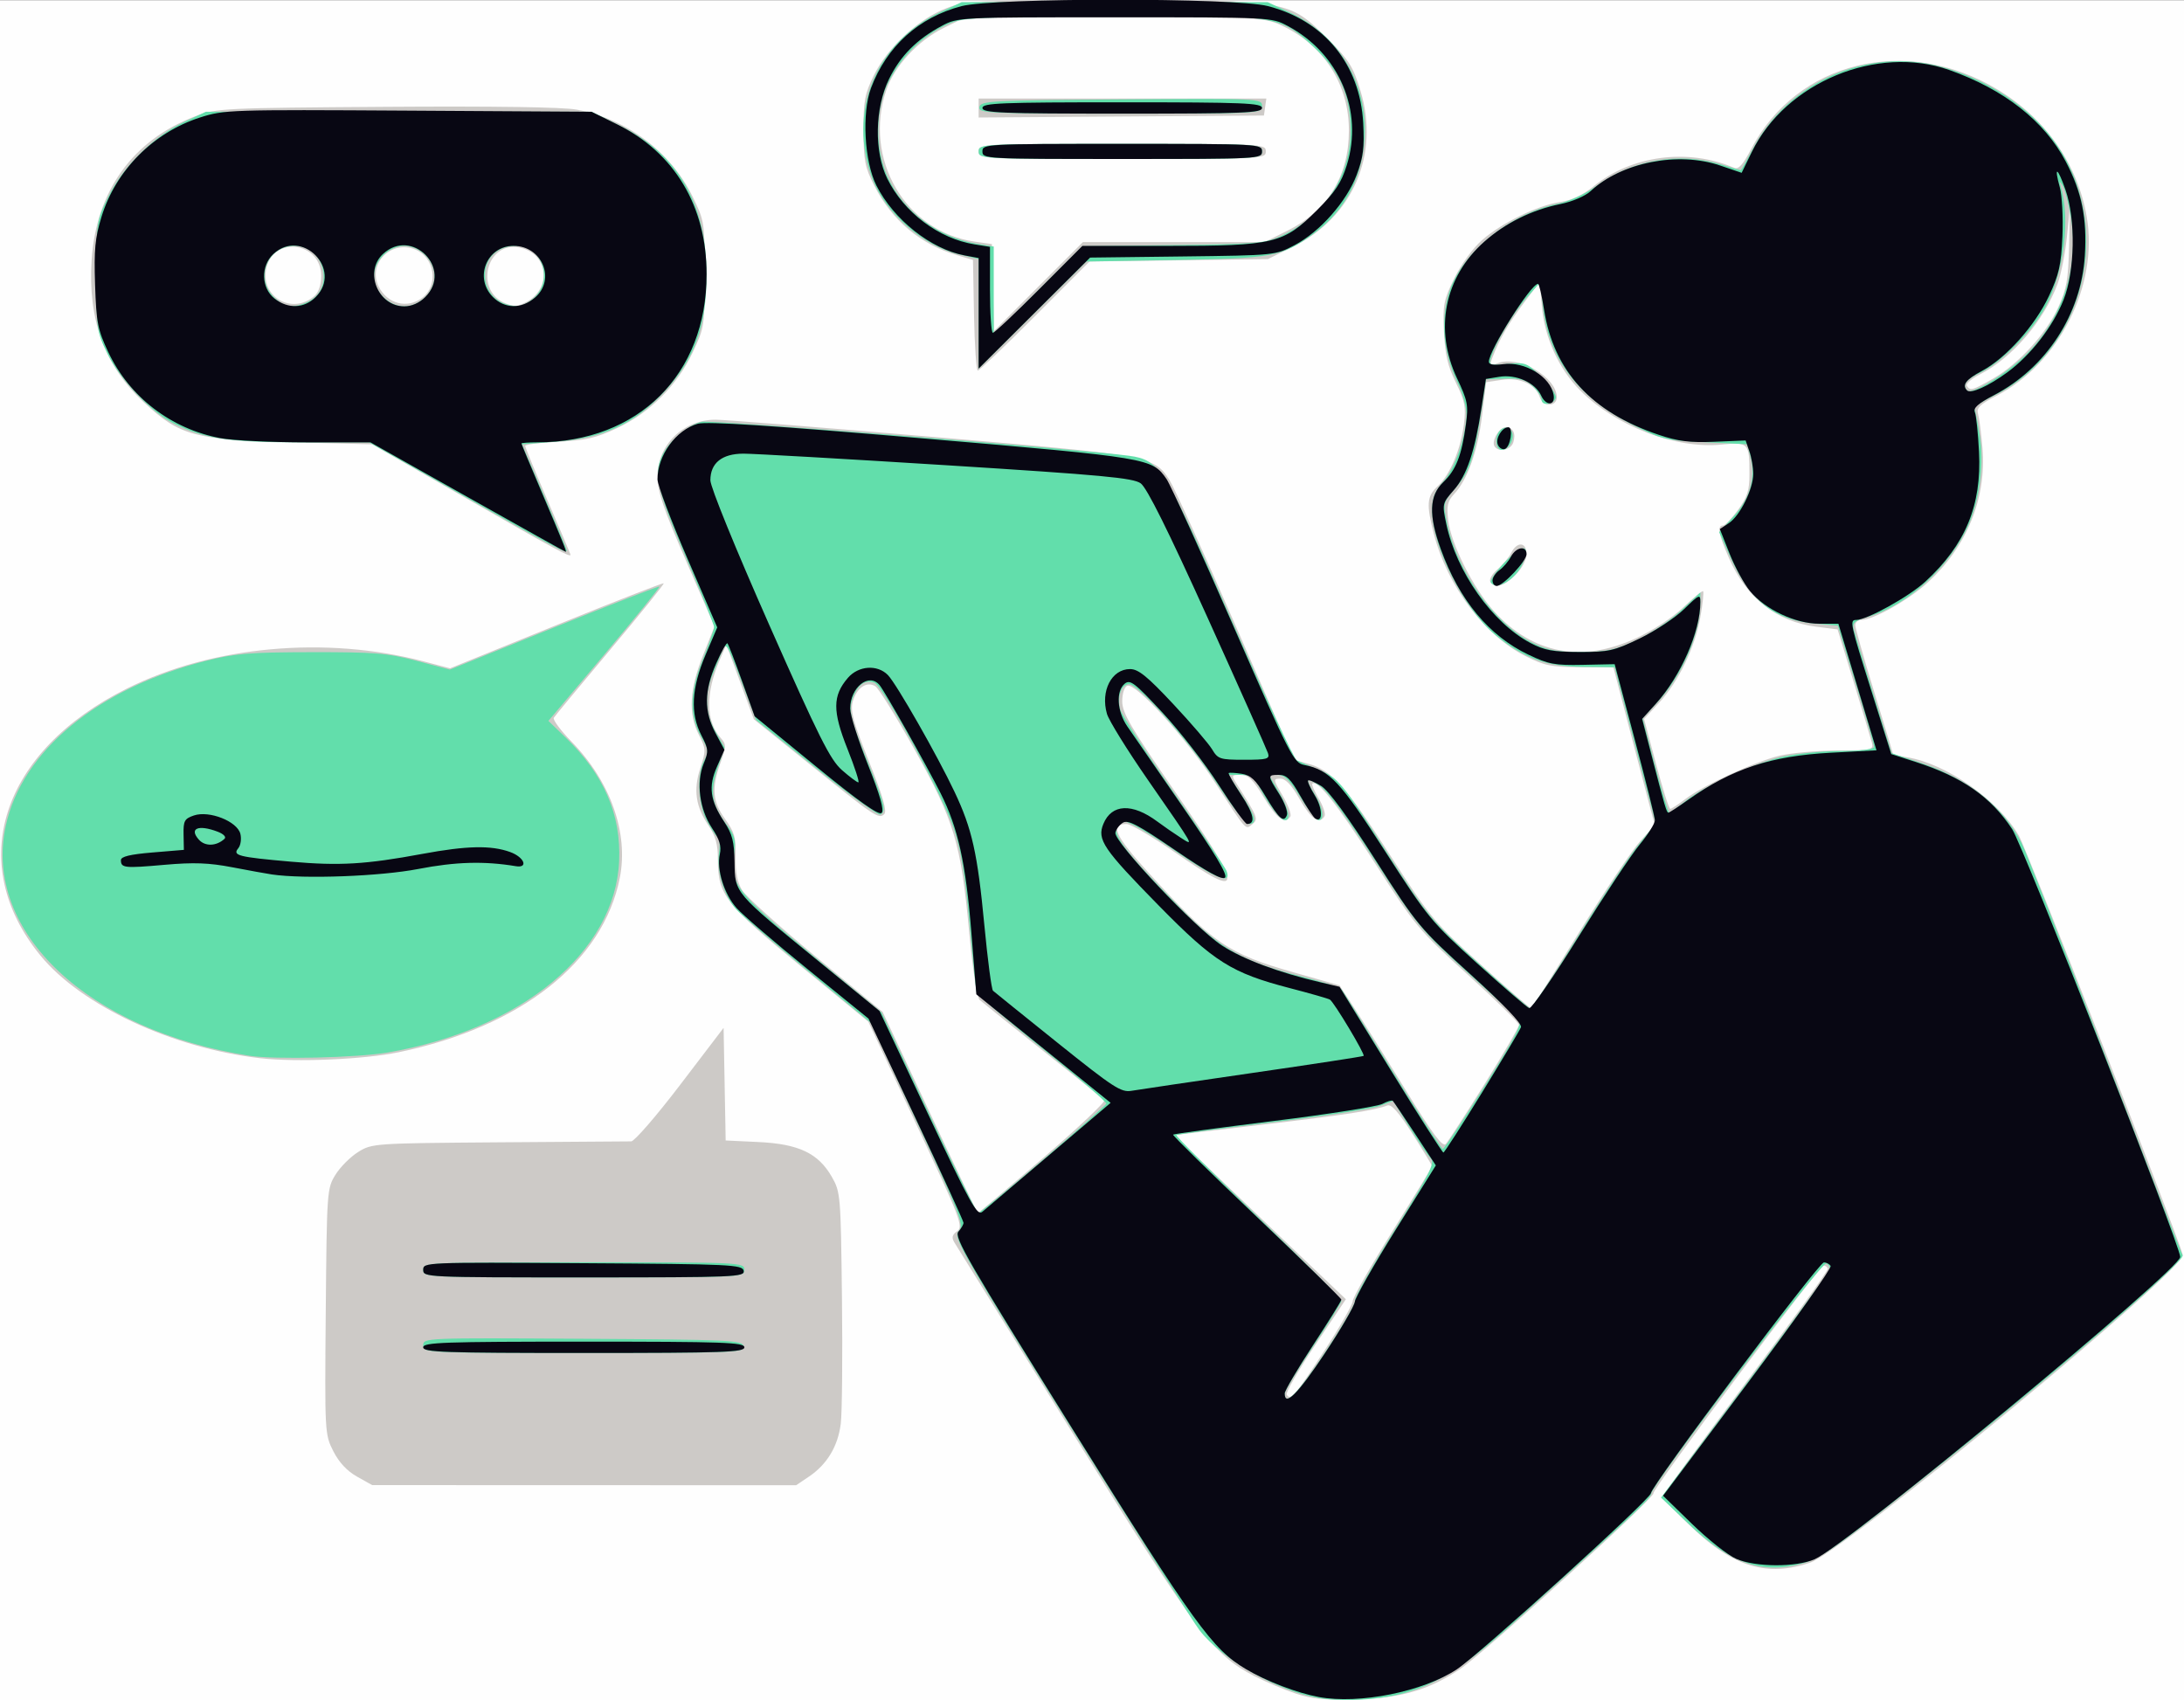 <?xml version="1.0" encoding="UTF-8" standalone="no"?>
<!-- Created with Inkscape (http://www.inkscape.org/) -->

<svg
   version="1.1"
   id="svg1"
   width="578"
   height="450"
   viewBox="0 0 578 450"
   sodipodi:docname="BUSINESS_07.svg"
   inkscape:version="1.3.2 (091e20e, 2023-11-25, custom)"
   xmlns:inkscape="http://www.inkscape.org/namespaces/inkscape"
   xmlns:sodipodi="http://sodipodi.sourceforge.net/DTD/sodipodi-0.dtd"
   xmlns="http://www.w3.org/2000/svg"
   xmlns:svg="http://www.w3.org/2000/svg">
  <rect x="0" y="0" width="578" height="450" fill="#808080" stroke="none"/>
  <defs
     id="defs1" />
  <sodipodi:namedview
     id="namedview1"
     pagecolor="#ffffff"
     bordercolor="#000000"
     borderopacity="0.25"
     inkscape:showpageshadow="2"
     inkscape:pageopacity="0.0"
     inkscape:pagecheckerboard="0"
     inkscape:deskcolor="#d1d1d1"
     showgrid="false"
     inkscape:zoom="1.7318339"
     inkscape:cx="289"
     inkscape:cy="224.90609"
     inkscape:window-width="1920"
     inkscape:window-height="1001"
     inkscape:window-x="-9"
     inkscape:window-y="-9"
     inkscape:window-maximized="1"
     inkscape:current-layer="g1" />
  <g
     inkscape:groupmode="layer"
     inkscape:label="Image"
     id="g1">
    <g
       id="g2"
       transform="translate(0,0.074)">
      <path
         style="fill:#fefefe"
         d="M 0,225 V 0 H 289 578 V 225 450 H 289 0 Z"
         id="path5" />
      <path
         style="fill:#cdcac7"
         d="m 343,448.166 c -3.025,-1.008 -7.962,-3.091 -10.972,-4.629 -10.914,-5.575 -15.238,-11.35 -47.959,-64.037 -16.737,-26.95 -30.901,-49.776 -31.475,-50.725 -0.801,-1.324 -0.629,-2.029 0.74,-3.029 1.657,-1.212 0.89,-3.214 -10.878,-28.37 l -12.661,-27.066 -17.903,-14.705 C 191.979,239.248 190,236.715 190,227.584 c 0,-4.197 -0.584,-6.357 -2.474,-9.14 -3.439,-5.067 -4.067,-9.496 -2.169,-15.298 1.498,-4.579 1.477,-5.048 -0.387,-8.704 -2.854,-5.598 -2.526,-11.99 1.08,-21.069 l 3.051,-7.679 -7.551,-17.369 C 175.589,134.612 174,129.94 174,126.126 174,117.666 180.786,111 189.398,111 c 2.161,0 27.818,2.03 57.016,4.512 57.995,4.929 59.072,5.124 63.076,11.446 1.234,1.948 9.166,19.416 17.627,38.818 l 15.383,35.275 3.763,1.017 c 6.056,1.637 9.964,6.009 21.667,24.24 10.558,16.447 11.605,17.708 24.117,29.046 7.194,6.519 13.189,11.694 13.321,11.5 0.133,-0.194 5.826,-9.353 12.653,-20.353 6.826,-11 14.101,-21.836 16.166,-24.08 l 3.754,-4.08 -5.471,-20.815 C 429.462,186.076 427,176.662 427,176.605 c 0,-0.058 -3.938,-0.109 -8.75,-0.115 -7.659,-0.009 -9.468,-0.372 -14.505,-2.915 -10.866,-5.484 -20.678,-18.541 -24.256,-32.278 -2.052,-7.878 -1.882,-10.028 1.005,-12.704 3.256,-3.018 6.108,-9.766 6.932,-16.406 0.569,-4.58 0.275,-6.097 -2.131,-11 -2.151,-4.385 -2.873,-7.475 -3.151,-13.496 -0.329,-7.123 -0.085,-8.37 2.79,-14.208 1.824,-3.706 4.922,-7.941 7.359,-10.061 5.264,-4.58 14.65,-9.143 20.64,-10.035 3.031,-0.451 5.98,-1.834 8.763,-4.109 10.089,-8.248 25.014,-10.213 37.306,-4.913 1.089,0.469 2.299,-0.884 4.412,-4.934 C 475.554,16.158 504.434,9.1 528.5,23.523 c 12.851,7.702 21.366,19.809 23.76,33.785 3.108,18.145 -7.255,38.74 -23.816,47.328 -4.517,2.342 -5.418,3.228 -4.947,4.864 0.316,1.1 0.84,5.15 1.163,9 1.111,13.223 -4.099,26.069 -14.412,35.535 C 505.165,158.701 495.76,164 492.562,164 491.703,164 491,164.622 491,165.381 c 0,0.76 2.25,8.688 5,17.619 2.75,8.93 5,16.351 5,16.491 0,0.139 1.688,0.526 3.75,0.86 10.336,1.671 24.03,11.275 29.538,20.717 2.079,3.563 41.931,105.469 43.382,110.932 0.967,3.64 -89.448,78.373 -98.585,81.487 -11.294,3.848 -20.328,1.168 -31.255,-9.271 C 443.524,400.101 440,396.421 440,396.037 c 0,-0.384 9.901,-13.933 22.003,-30.109 12.102,-16.176 21.878,-29.786 21.725,-30.244 -0.153,-0.459 -0.639,-0.826 -1.08,-0.817 -1.175,0.025 -45.585,59.425 -45.062,60.272 0.601,0.972 -44.798,42.255 -51.125,46.491 -8.289,5.549 -15.543,7.674 -27.461,8.044 -8.176,0.254 -11.717,-0.08 -16,-1.508 z m 7.513,-90.782 C 354.631,351.067 358,345.167 358,344.271 c 0,-0.896 4.725,-9.201 10.5,-18.457 5.775,-9.256 10.5,-17.019 10.5,-17.251 0,-0.232 -2.324,-4.074 -5.165,-8.536 -3.668,-5.762 -5.601,-7.947 -6.67,-7.537 -3.44,1.32 -10.886,2.465 -33.047,5.08 l -23.382,2.76 6.882,6.608 c 3.785,3.634 14.011,13.411 22.725,21.725 l 15.844,15.116 -8.134,12.141 c -4.474,6.678 -7.86,12.585 -7.525,13.127 1.02,1.65 2.207,0.263 9.984,-11.664 z m -74.416,-51.024 c 9.362,-8.053 16.657,-14.955 16.212,-15.339 -0.445,-0.384 -7.784,-6.248 -16.309,-13.031 -8.525,-6.783 -16.046,-12.818 -16.714,-13.411 -0.726,-0.645 -1.851,-7.908 -2.8,-18.077 -2.193,-23.503 -3.934,-29.315 -14.441,-48.199 -4.806,-8.637 -9.482,-16.174 -10.391,-16.748 -2.272,-1.433 -4.913,0.37 -5.978,4.08 -0.683,2.383 0.113,5.312 4.295,15.793 3.668,9.194 4.826,13.176 4.056,13.945 -1.432,1.432 -2.38,0.797 -19.929,-13.336 L 199.5,190.279 195.87,180.39 192.24,170.5 l -1.73,4 c -3.841,8.879 -3.745,16.287 0.269,20.784 1.458,1.633 1.449,2.183 -0.098,6.5 -2.423,6.76 -2.133,10.292 1.226,14.929 2.481,3.425 2.889,4.876 2.782,9.9 -0.087,4.115 0.425,6.79 1.701,8.887 1.004,1.65 9.788,9.581 19.518,17.624 l 17.692,14.624 12.45,26.587 c 6.847,14.623 12.579,26.605 12.737,26.626 0.158,0.021 7.947,-6.55 17.309,-14.603 z m 116.773,-19.493 C 397.891,278.817 402,271.766 402,271.196 c 0,-0.569 -6.082,-6.547 -13.516,-13.284 -13.055,-11.832 -13.895,-12.841 -24.649,-29.625 -9.792,-15.283 -15.255,-22.2 -16.529,-20.927 -0.213,0.213 0.566,2.005 1.732,3.981 1.166,1.976 1.833,4.058 1.482,4.626 -1.387,2.244 -3.515,0.786 -6.52,-4.467 -2.183,-3.815 -3.766,-5.5 -5.168,-5.5 -1.937,0 -1.911,0.19 0.624,4.514 1.455,2.483 2.371,4.958 2.036,5.5 -1.373,2.221 -3.541,0.666 -6.991,-5.014 -2.919,-4.804 -4.151,-6 -6.187,-6 -2.393,0 -2.458,0.133 -1.117,2.25 5.696,8.989 5.877,9.444 4.284,10.767 -1.905,1.581 -1.408,2.131 -9.881,-10.923 -7.632,-11.759 -21.011,-26.533 -23.25,-25.674 -0.789,0.303 -1.349,2.024 -1.349,4.149 0,3.035 2.298,6.963 14,23.932 18.439,26.738 18.431,28.788 -0.064,16 -5.966,-4.125 -11.719,-7.5 -12.784,-7.5 -4.467,0 -3.065,3.135 5.718,12.789 17.168,18.869 21.054,21.536 38.645,26.522 l 11.986,3.397 4,6.109 c 2.2,3.36 8.275,13.074 13.5,21.587 7.16,11.666 9.776,15.184 10.62,14.287 0.616,-0.655 5.228,-7.776 10.25,-15.825 z m 53.186,-75.485 c 4.81,-3.659 18.376,-9.89 24.944,-11.457 3.025,-0.722 9.865,-1.337 15.201,-1.368 9.19,-0.052 9.674,-0.16 9.193,-2.055 -0.279,-1.1 -2.436,-8.3 -4.792,-16 l -4.284,-14 -5.618,-0.709 C 470.163,164.461 462.225,158.226 457.576,147.626 454.827,141.357 454.395,139 455.994,139 c 0.547,0 2.347,-1.868 4,-4.15 2.436,-3.363 3.006,-5.149 3.006,-9.418 0,-8.296 -0.249,-8.562 -7.363,-7.852 -12.156,1.214 -27.913,-4.804 -37.387,-14.278 C 412.569,97.622 408.779,89.327 408.061,81 L 407.5,74.5 403.366,80 c -4.087,5.439 -6.527,9.662 -8.349,14.453 -0.873,2.295 -0.775,2.405 1.393,1.58 C 401.955,93.926 412,99.753 412,105.077 c 0,2.553 -3.662,2.564 -4.472,0.013 -1.078,-3.397 -5.281,-5.354 -9.984,-4.648 l -4.231,0.635 -1.101,8.943 c -1.151,9.345 -3.856,16.91 -7.395,20.677 -1.685,1.793 -1.988,3.088 -1.578,6.73 0.717,6.363 6.618,18.145 12.157,24.274 10.216,11.305 23.3,13.769 37.689,7.099 4.381,-2.031 9.628,-5.474 12.423,-8.151 2.661,-2.549 5.013,-4.46 5.228,-4.245 0.215,0.215 -0.107,3.249 -0.715,6.744 -1.398,8.04 -5.793,17.191 -10.923,22.749 l -3.985,4.317 3.162,11.894 c 1.739,6.542 3.426,11.894 3.75,11.894 0.324,0 2.138,-1.179 4.033,-2.62 z m -51.624,-57.491 c -0.378,-0.611 0.453,-2.073 1.847,-3.25 1.393,-1.177 3.042,-3.152 3.663,-4.389 1.559,-3.106 4.059,-2.905 4.059,0.327 0,1.515 -1.205,3.782 -2.923,5.5 -3.046,3.046 -5.474,3.708 -6.645,1.812 z m 1.081,-35.869 c -0.859,-1.39 1.284,-5.021 2.963,-5.021 1.944,0 2.772,1.642 2.021,4.009 -0.655,2.064 -3.924,2.728 -4.984,1.012 z M 527.5,100.113 C 534.207,96.264 541.56,88.207 544.74,81.22 546.936,76.397 547.383,73.853 547.59,65 l 0.246,-10.5 -0.816,8 c -0.449,4.4 -1.549,10.006 -2.446,12.457 -3.581,9.788 -12.038,19.688 -20.509,24.01 -2.274,1.16 -3.867,2.542 -3.54,3.071 0.867,1.403 1.461,1.239 6.976,-1.926 z m -433,290.617 c -2.635,-1.474 -4.78,-3.771 -6.286,-6.734 -2.261,-4.448 -2.283,-4.843 -2,-36.996 0.281,-31.932 0.326,-32.565 2.586,-36.2 1.265,-2.035 3.965,-4.735 6,-6 3.645,-2.266 4.194,-2.304 37.2,-2.552 18.425,-0.139 34.196,-0.251 35.047,-0.25 0.851,0.001 6.701,-6.758 13,-15.019 L 191.5,271.958 l 0.275,14.9 0.275,14.9 8.726,0.417 c 10.612,0.507 15.787,2.965 19.356,9.193 2.311,4.032 2.376,4.809 2.696,32.132 0.181,15.4 0.038,30.34 -0.316,33.2 -0.743,5.997 -3.62,10.783 -8.434,14.027 L 210.704,393 154.602,392.984 98.5,392.967 Z M 68.906,279.991 C 45.643,277.329 21.591,266.1 10.711,252.823 -9.332,228.363 0.285,198.732 33.66,182.12 56.237,170.881 86.169,168.152 112.121,174.965 l 6.996,1.837 28.101,-11.408 c 15.456,-6.274 28.247,-11.262 28.425,-11.084 0.178,0.178 -6.163,8.049 -14.091,17.492 -7.928,9.442 -14.672,17.584 -14.986,18.092 -0.314,0.508 1.793,3.345 4.682,6.305 10.32,10.573 15.13,24.123 12.788,36.027 -4.379,22.258 -26.198,39.474 -58.535,46.186 -9.159,1.901 -27.042,2.673 -36.594,1.58 z M 124,132.16 98.5,117.519 77,116.966 C 51.461,116.309 47.658,115.281 38.127,106.457 27.699,96.802 23.222,84.619 24.257,68.708 25.444,50.473 35.236,36.909 51.701,30.694 c 5.599,-2.113 7.343,-2.199 50.518,-2.498 28.302,-0.196 46.803,0.076 50.394,0.74 13.272,2.454 24.876,11.152 30.67,22.99 C 186.439,58.376 186.5,58.764 186.5,72.5 c 0,13.67 -0.075,14.159 -3.193,20.741 -4.149,8.759 -11.349,15.948 -20.049,20.019 -5.516,2.581 -8.298,3.222 -15.491,3.565 -4.822,0.231 -8.767,0.732 -8.767,1.115 0,0.382 2.699,6.965 5.997,14.628 3.298,7.663 5.998,14.045 6,14.182 0.01,0.785 -3.843,-1.297 -26.997,-14.59 z M 83.25,78.227 C 84.336,77.273 85,75.258 85,72.918 85,64.118 72.667,62.222 70.54,70.695 68.619,78.351 77.27,83.478 83.25,78.227 Z m 28.604,0.42 c 4.269,-3.356 3.166,-10.567 -1.94,-12.682 -6.307,-2.612 -12.637,3.67 -9.755,9.682 2.274,4.742 7.706,6.136 11.695,3.001 z m 27.462,1.19 c 6.903,-3.677 5.73,-12.896 -1.832,-14.395 -8.884,-1.761 -12.043,11.702 -3.484,14.849 2.318,0.852 2.967,0.797 5.316,-0.454 z M 257.777,83.359 257.5,68.718 253.286,67.475 C 243.624,64.625 236.035,58.234 231.346,49 c -2.433,-4.792 -2.796,-6.659 -2.819,-14.5 -0.024,-7.86 0.327,-9.721 2.767,-14.69 C 234.891,12.485 243.218,4.811 250.541,2.071 255.79,0.107 258.081,0 295,0 c 46.226,0 46.159,-0.012 56.668,10.488 5.355,5.351 6.46,7.123 8.379,13.443 5.14,16.921 -2.038,33.505 -17.879,41.309 L 335.552,68.5 311.949,68.814 288.347,69.128 273.936,83.564 C 266.011,91.504 259.195,98 258.79,98 c -0.405,0 -0.861,-6.588 -1.013,-14.641 z M 310.636,64 h 24.044 l 6.12,-3.058 C 351.375,55.658 356.974,46.513 356.989,34.5 357.005,22.193 350.341,11.829 339.051,6.606 334.667,4.577 333.053,4.5 295,4.5 h -39.5 l -5.714,2.806 c -6.836,3.357 -13.04,10.057 -15.21,16.427 -6.202,18.202 5.035,37.522 23.345,40.134 l 4.58,0.653 0.28,11.505 0.28,11.505 11.766,-11.766 L 286.592,64 Z M 259,40 c 0,-1.965 0.667,-2 38,-2 37.333,0 38,0.035 38,2 0,1.965 -0.667,2 -38,2 -37.333,0 -38,-0.035 -38,-2 z m 0,-11.488 V 26 h 38.07 38.07 L 334.82,28.25 334.5,30.5 296.75,30.762 259,31.024 Z"
         id="path4" />
      <path
         style="fill:#62deab"
         d="m 349,449.31 c -10.844,-1.813 -25.619,-10.211 -31.537,-17.924 -1.63,-2.124 -17.001,-26.359 -34.158,-53.855 -29.061,-46.573 -31.086,-50.115 -29.597,-51.76 1.483,-1.639 0.705,-3.687 -10.805,-28.436 L 230.5,270.665 214.029,257.082 c -9.059,-7.47 -17.678,-14.872 -19.153,-16.449 -3.249,-3.473 -5.34,-10.387 -4.573,-15.117 0.311,-1.914 0.138,-3.743 -0.384,-4.066 -0.522,-0.322 -1.842,-2.338 -2.934,-4.478 -2.295,-4.499 -2.579,-12.274 -0.579,-15.883 1.16,-2.094 1.085,-2.835 -0.57,-5.64 -3.454,-5.853 -3.435,-11.951 0.063,-20.725 1.705,-4.277 3.1,-8.246 3.1,-8.821 0,-0.575 -3.375,-8.93 -7.5,-18.566 -7.774,-18.163 -8.665,-22.184 -6.036,-27.267 1.92,-3.712 6.784,-7.745 10.264,-8.51 2.385,-0.524 100.859,7.305 113.12,8.993 8.162,1.124 9.449,3.19 27.07,43.447 8.787,20.075 16.563,36.792 17.28,37.148 0.717,0.356 3.191,1.426 5.498,2.377 5.545,2.285 6.293,3.191 18.814,22.762 10.227,15.986 11.357,17.346 23.67,28.5 7.112,6.442 13.283,11.838 13.714,11.992 0.431,0.154 6.096,-8.323 12.59,-18.836 6.494,-10.513 13.815,-21.58 16.269,-24.593 l 4.462,-5.477 -5.45,-20.686 -5.45,-20.686 -8.533,-0.072 c -9.451,-0.08 -15.682,-2.374 -23.057,-8.487 -8.304,-6.883 -16.655,-23.289 -16.701,-32.808 -0.017,-3.437 0.613,-5.09 2.952,-7.754 3.061,-3.486 5.779,-11.214 6.113,-17.378 0.112,-2.077 -0.924,-5.861 -2.548,-9.309 -3.537,-7.504 -4.295,-15.575 -2.154,-22.94 3.078,-10.587 15.741,-21.105 28.715,-23.851 3.212,-0.68 7.339,-2.556 10.182,-4.63 9.683,-7.062 22.027,-9.205 33.31,-5.782 2.7,0.819 4.995,1.494 5.1,1.5 0.105,0.006 1.627,-2.683 3.382,-5.976 9.286,-17.421 30.074,-26.512 49.223,-21.524 12.246,3.19 23.483,10.49 30.207,19.623 16.392,22.267 8.542,55.569 -15.928,67.57 -3.008,1.475 -5.289,2.974 -5.069,3.33 0.22,0.356 0.863,3.544 1.428,7.085 1.205,7.543 0.004,16.99 -3.031,23.852 -4.792,10.832 -15.947,21.072 -26.279,24.123 -3.822,1.128 -4.475,1.676 -4.041,3.388 0.285,1.123 2.658,8.959 5.274,17.414 l 4.756,15.372 7.963,2.672 c 12.272,4.118 21.534,11.503 26.409,21.059 1.141,2.236 11.107,27.569 22.147,56.295 11.04,28.726 20.254,52.528 20.475,52.893 0.828,1.368 -31.024,28.964 -62.236,53.922 -27.985,22.377 -33.08,26.064 -37.998,27.493 -10.806,3.141 -19.398,0.225 -30.482,-10.344 l -7.303,-6.964 22.203,-29.629 c 12.212,-16.296 22.316,-30.138 22.455,-30.76 0.139,-0.622 -0.283,-1.329 -0.938,-1.57 -1.266,-0.466 -46.303,58.767 -46.321,60.921 -0.01,1.186 -5.223,6.073 -36.905,34.597 -13.758,12.386 -21.904,17.17 -32.518,19.094 -5.815,1.054 -13.6,1.216 -18.566,0.385 z m 1.904,-91.784 c 4.535,-6.861 7.996,-12.878 7.691,-13.372 -0.305,-0.494 4.394,-8.855 10.443,-18.579 9.425,-15.152 10.798,-17.881 9.599,-19.081 -0.77,-0.77 -3.318,-4.509 -5.663,-8.309 l -4.264,-6.91 -3.605,1.342 c -1.983,0.738 -14.804,2.688 -28.493,4.334 -13.688,1.645 -25.066,3.17 -25.284,3.388 -0.218,0.218 9.519,9.971 21.638,21.673 C 345.084,333.714 355,343.682 355,344.164 c 0,0.481 -3.375,5.926 -7.5,12.099 -4.125,6.173 -7.5,11.789 -7.5,12.481 0,3.592 3.484,0.007 10.904,-11.218 z M 276,306.874 c 9.075,-7.767 16.628,-14.449 16.784,-14.848 0.156,-0.4 -7.418,-6.927 -16.831,-14.505 -9.413,-7.578 -17.275,-14.282 -17.471,-14.899 -0.196,-0.617 -1.057,-8.909 -1.914,-18.428 -1.148,-12.755 -2.234,-19.33 -4.131,-25 -2.866,-8.568 -18.718,-37.703 -20.986,-38.573 -2.186,-0.839 -4.052,0.207 -5.316,2.982 -1.776,3.898 -1.438,5.669 3.365,17.616 4.736,11.782 5.107,13.289 3.515,14.273 -0.542,0.335 -8.167,-5.151 -16.944,-12.191 L 200.112,190.5 196.145,180 c -3.587,-9.496 -4.059,-10.261 -4.937,-8 -0.534,1.375 -1.699,4.242 -2.589,6.372 -2.256,5.396 -2.002,10.416 0.774,15.271 l 2.369,4.143 -1.849,5.476 c -2.125,6.295 -1.569,9.701 2.442,14.96 2.066,2.709 2.419,4.041 1.965,7.423 -1.121,8.357 0.288,10.212 20.441,26.9 l 18.544,15.356 12.477,26.55 c 6.863,14.602 12.756,26.549 13.097,26.547 0.341,-10e-4 8.044,-6.357 17.119,-14.124 z m 116.877,-19.462 c 8.686,-13.884 10.153,-16.794 9,-17.863 -0.757,-0.702 -7.002,-6.372 -13.877,-12.6 -11.875,-10.757 -13.079,-12.219 -24.075,-29.224 -7.465,-11.545 -12.702,-18.614 -14.75,-19.911 -3.711,-2.35 -3.876,-2.012 -1.179,2.412 2.167,3.553 2.623,6.774 0.961,6.774 -0.574,0 -2.711,-2.695 -4.75,-5.989 -2.816,-4.549 -4.271,-5.992 -6.052,-6 l -2.345,-0.011 2.595,4.428 c 2.652,4.526 3.323,7.572 1.668,7.572 -1.18,0 -4.009,-3.595 -6.55,-8.321 C 331.875,205.613 331.009,205 328.33,205 h -3.215 l 3.443,5.227 c 3.737,5.674 4.266,7.773 1.961,7.773 -0.815,0 -4.443,-4.565 -8.064,-10.145 -7.298,-11.246 -21.023,-26.835 -23.637,-26.848 -2.05,-0.01 -3.22,3.252 -2.375,6.62 0.343,1.366 6.691,11.216 14.107,21.888 7.416,10.673 13.732,20.052 14.035,20.843 1.481,3.858 -2.695,2.236 -13.725,-5.332 -7.037,-4.829 -12.563,-7.971 -13.431,-7.638 -4.542,1.743 -2.027,5.57 15.211,23.144 10.304,10.504 16.447,13.954 31.735,17.82 5.431,1.374 10.192,2.869 10.58,3.322 0.387,0.454 6.445,10.162 13.461,21.575 7.016,11.412 13.055,20.75 13.42,20.749 0.365,-5.8e-4 5.333,-7.465 11.04,-16.587 z m 53.12,-75.409 c 5.087,-4.029 17.035,-9.575 25.003,-11.606 3.621,-0.923 10.597,-1.68 15.75,-1.708 5.876,-0.033 9.244,-0.441 9.232,-1.12 -0.01,-0.588 -2.169,-8.044 -4.799,-16.569 l -4.782,-15.5 -5.951,-0.527 c -10.98,-0.973 -17.267,-5.919 -22.582,-17.765 l -2.896,-6.455 3.936,-4.27 c 4.297,-4.662 5.86,-10.468 4.302,-15.983 l -0.848,-3 -11.125,-0.538 c -10.654,-0.515 -11.486,-0.72 -19.645,-4.858 C 417.501,104.96 409.764,94.6 408.339,80.969 l -0.665,-6.359 -3.607,4.065 c -3.584,4.039 -8.261,11.902 -9.475,15.931 -0.598,1.985 -0.348,2.078 4.378,1.624 4.795,-0.461 5.191,-0.304 9.113,3.619 2.255,2.255 3.909,4.675 3.676,5.376 -0.594,1.785 -3.759,2.226 -3.759,0.523 0,-0.769 -1.053,-2.388 -2.34,-3.597 -1.841,-1.729 -3.409,-2.161 -7.35,-2.021 l -5.01,0.177 -1.219,8.097 c -1.925,12.783 -3.05,16.201 -6.756,20.532 -3.468,4.052 -3.468,4.052 -2.323,9.571 2.657,12.798 12.6,26.659 22.687,31.625 3.871,1.906 6.376,2.363 12.812,2.339 6.837,-0.026 8.974,-0.486 14.703,-3.166 3.687,-1.725 8.974,-5.26 11.75,-7.857 L 450,156.726 l -0.012,2.887 c -0.033,7.94 -4.841,19.102 -11.201,26.002 l -4.071,4.417 3.289,12.484 c 1.809,6.866 3.496,12.484 3.748,12.484 0.253,0 2.162,-1.349 4.244,-2.997 z m -51.459,-57.942 c -0.319,-0.517 1.422,-3 3.87,-5.519 4.694,-4.83 6.698,-4.625 4.588,0.47 -1.756,4.241 -7.017,7.381 -8.458,5.049 z M 396,116.469 c 0,-2.838 2.752,-4.488 4.031,-2.418 C 401.082,115.751 399.397,119 397.465,119 396.564,119 396,118.025 396,116.469 Z M 536.5,93.457 c 9.463,-9.562 13.775,-22.969 11.577,-35.999 -0.65,-3.855 -1.651,-7.673 -2.224,-8.484 -0.891,-1.261 -0.969,-1.244 -0.539,0.119 2.724,8.631 0.931,22.981 -4.016,32.139 -3.436,6.362 -11.686,14.671 -17.181,17.305 -3.875,1.857 -4.932,3.314 -3.469,4.777 1.205,1.205 10.82,-4.774 15.852,-9.858 z M 112,355.989 c 0,-1.987 0.504,-2.008 42.236,-1.75 39.311,0.243 42.26,0.382 42.573,2.011 0.317,1.645 -2.229,1.75 -42.236,1.75 C 112.59,358 112,357.972 112,355.989 Z M 112,336 c 0,-1.969 0.667,-2 42.5,-2 41.833,0 42.5,0.031 42.5,2 0,1.969 -0.667,2 -42.5,2 -41.833,0 -42.5,-0.031 -42.5,-2 z M 66,279.339 C 23.342,272.716 -4.428,246.585 1.49,218.636 5.712,198.697 25.927,182.014 54.625,174.787 62.237,172.87 66.204,172.548 82.5,172.526 c 16.743,-0.023 20.043,0.25 27.78,2.296 l 8.78,2.322 27.567,-11.142 c 15.162,-6.128 27.707,-10.998 27.878,-10.822 0.171,0.176 -6.367,8.243 -14.53,17.927 l -14.842,17.607 4.553,4.393 c 10.14,9.784 14.731,20.4 14.167,32.762 -1.098,24.063 -25.859,44.525 -61.234,50.604 -8.058,1.385 -29.945,1.902 -36.619,0.866 z M 123.094,131.413 97.688,117 H 79.554 C 60.376,117 53.874,116.017 45.795,111.895 39.763,108.818 31.815,100.395 28.439,93.5 25.598,87.699 25.5,87.018 25.5,72.979 25.5,58.632 25.539,58.379 28.734,51.89 32.681,43.872 40.726,35.955 48.747,32.196 L 54.5,29.5 h 51.052 51.052 l 7.633,3.772 c 15.137,7.481 22.724,20.576 22.752,39.268 0.02,13.768 -3.193,22.599 -11.392,31.314 -7.875,8.37 -16.028,12.053 -28.776,13.001 l -8.68,0.645 5.93,13.841 c 3.261,7.613 5.93,14.025 5.93,14.25 0,0.972 -2.817,-0.512 -26.906,-14.178 z M 81.385,79.87 C 88.71,76.533 86.016,65 77.912,65 c -7.119,0 -10.532,8.471 -5.458,13.545 2.69,2.69 5.137,3.053 8.931,1.325 z M 112.545,78.545 C 114.093,76.998 115,74.948 115,73 115,71.052 114.093,69.002 112.545,67.455 110.998,65.907 108.948,65 107,65 c -1.948,0 -3.998,0.907 -5.545,2.455 C 99.907,69.002 99,71.052 99,73 c 0,1.948 0.907,3.998 2.455,5.545 C 103.002,80.093 105.052,81 107,81 c 1.948,0 3.998,-0.907 5.545,-2.455 z m 29,0 C 146.488,73.603 143.314,65 136.548,65 c -11.108,0 -10.865,15.605 0.247,15.932 1.262,0.037 3.4,-1.037 4.75,-2.387 z M 259,82.974 V 68.473 l -5.25,-1.245 c -9.449,-2.241 -19.385,-10.906 -22.821,-19.902 -6.749,-17.665 0.75,-36.125 17.951,-44.19 L 254.5,0.5 h 40.5 40.5 l 6,2.807 C 353.845,9.084 361.285,20.86 361.205,34.5 361.138,45.95 356.319,55.559 347.45,61.929 339.202,67.851 336.733,68.313 311,68.744 L 287.5,69.137 273.25,83.306 259,97.474 Z m 51.5,-18.174 c 22.043,-0.276 24.377,-0.474 28.622,-2.437 11.408,-5.275 18.295,-15.734 18.307,-27.804 0.009,-9.476 -2.904,-15.964 -10.134,-22.572 -8.757,-8.003 -9.616,-8.126 -54.455,-7.781 -37.591,0.289 -38.43,0.339 -42.967,2.575 -6.127,3.019 -11.299,8.175 -14.577,14.533 -3.63,7.042 -3.827,17.774 -0.463,25.286 4.155,9.28 13.39,16.187 23.917,17.89 l 4.25,0.687 v 11.646 11.646 L 274.75,76.784 286.5,65.1 Z M 259,40 c 0,-1.964 0.667,-2 37.5,-2 36.833,0 37.5,0.036 37.5,2 0,1.964 -0.667,2 -37.5,2 C 259.667,42 259,41.964 259,40 Z m 0.19,-11.75 c 0.312,-1.624 3.025,-1.769 37.573,-2.012 C 333.495,25.979 334,26.003 334,27.988 334,29.968 333.409,30 296.427,30 261.181,30 258.874,29.892 259.19,28.25 Z"
         id="path3" />
      <path
         style="fill:#080713"
         d="m 349,449.045 c -5.754,-1.067 -13.814,-4.153 -19.245,-7.369 -8.899,-5.27 -13.589,-11.762 -45.811,-63.398 -27.648,-44.308 -31.511,-50.979 -30.315,-52.356 0.754,-0.868 1.371,-1.934 1.371,-2.368 0,-0.434 -5.66,-12.774 -12.578,-27.421 L 229.845,269.5 l -16.013,-13 c -8.807,-7.15 -17.303,-14.457 -18.88,-16.237 -3.334,-3.764 -5.342,-10.206 -4.449,-14.273 0.466,-2.123 -0.062,-3.879 -2.088,-6.941 -3.309,-5 -4.218,-12.109 -2.18,-17.053 1.32,-3.202 1.269,-3.831 -0.611,-7.464 -2.995,-5.791 -2.648,-12.478 1.105,-21.3 l 3.092,-7.267 -7.897,-18.233 c -4.343,-10.028 -7.903,-19.441 -7.91,-20.918 -0.031,-6.347 4.9,-13.145 10.694,-14.745 2.348,-0.648 19.825,0.492 59.631,3.89 59.935,5.116 60.597,5.227 64.399,10.775 1.042,1.521 9.005,19.032 17.695,38.913 15.19,34.75 15.917,36.172 18.82,36.752 6.624,1.325 9.435,4.337 21.378,22.911 11.232,17.468 12.198,18.643 24.359,29.631 6.965,6.293 13.142,11.602 13.727,11.797 0.586,0.195 6.492,-8.365 13.125,-19.022 6.633,-10.658 13.882,-21.583 16.11,-24.278 2.228,-2.696 4.035,-5.584 4.016,-6.419 -0.019,-0.835 -2.422,-10.472 -5.341,-21.415 l -5.307,-19.896 -8.409,0.176 c -7.412,0.155 -9.124,-0.165 -14.429,-2.702 -10.43,-4.988 -18.278,-14.431 -23.152,-27.857 -3.306,-9.107 -3.12,-14.191 0.648,-17.802 3.359,-3.218 4.861,-7.053 5.974,-15.257 0.692,-5.101 0.466,-6.278 -2.34,-12.205 -6.112,-12.908 -3.35,-26.789 7.196,-36.159 5.573,-4.952 12.635,-8.441 20.194,-9.978 3.144,-0.639 6.571,-2.116 8,-3.449 8.124,-7.573 23.083,-10.523 34.214,-6.747 l 5.714,1.938 2.727,-5.583 c 8.978,-18.379 33.103,-28.372 52.215,-21.628 14.548,5.133 25.205,13.508 30.833,24.23 4.272,8.137 5.659,15.007 5.039,24.953 -0.966,15.484 -10.223,29.671 -24.075,36.899 -4.134,2.157 -5.503,3.372 -5.03,4.464 0.358,0.825 0.857,5.55 1.108,10.5 0.72,14.167 -3.571,24.553 -14.187,34.338 -4.326,3.987 -15.447,10.159 -18.309,10.161 -1.812,0.001 -1.631,0.846 4.083,19.001 l 5.193,16.5 6.487,2.09 c 12.307,3.965 19.889,9.252 25.509,17.789 C 535.486,223.88 577,329.534 577,332.575 c 0,3.361 -88.261,76.354 -96.754,80.017 -4.996,2.155 -15.608,2.106 -20.721,-0.096 -2.186,-0.941 -7.443,-5.087 -11.682,-9.211 l -7.707,-7.5 22.47,-29.926 c 12.359,-16.46 22.202,-30.361 21.873,-30.893 -0.328,-0.531 -1.133,-0.948 -1.788,-0.925 -1.436,0.05 -45.66,59.048 -45.764,61.053 -0.082,1.576 -45.222,42.546 -51.37,46.625 -8.941,5.931 -25.828,9.316 -36.557,7.327 z m 1.509,-90.784 c 4.3,-6.456 7.921,-12.675 8.046,-13.82 0.126,-1.145 5.002,-9.732 10.836,-19.082 l 10.607,-17.001 -5.474,-8.32 c -3.011,-4.576 -5.672,-8.518 -5.914,-8.76 -0.242,-0.242 -1.48,0.117 -2.75,0.797 -1.271,0.68 -14.178,2.71 -28.683,4.512 -14.505,1.801 -26.53,3.433 -26.723,3.625 -0.193,0.193 9.751,9.96 22.097,21.705 12.346,11.745 22.446,21.631 22.444,21.969 -0.002,0.338 -3.377,5.765 -7.5,12.06 -4.123,6.295 -7.497,12.033 -7.497,12.75 0,3.598 3.436,0.186 10.509,-10.435 z M 277.716,305.578 293.931,291.795 276.158,277.435 258.384,263.076 257.081,246.788 C 255.603,228.311 253.552,219.019 248.929,209.856 245.081,202.233 234.232,183.007 232.784,181.25 229.983,177.848 225,181.821 225,187.457 c 0,1.656 2.107,8.314 4.682,14.795 3.241,8.158 4.362,12.104 3.642,12.824 -0.72,0.72 -6.051,-3.055 -17.324,-12.268 L 199.716,189.5 l -3.383,-9.441 c -1.86,-5.193 -3.578,-9.636 -3.816,-9.874 -0.238,-0.238 -1.577,2.154 -2.975,5.316 -3.195,7.224 -3.248,12.711 -0.18,18.448 l 2.363,4.418 -1.963,4.439 c -2.338,5.285 -1.862,8.934 1.907,14.63 2.141,3.235 2.644,5.212 2.728,10.712 0.125,8.214 -0.155,7.885 22.464,26.354 l 15.922,13 12.812,27.221 c 11.215,23.829 13.004,27.06 14.359,25.93 0.851,-0.71 8.844,-7.493 17.763,-15.074 z m 114.535,-16.547 c 5.363,-8.728 9.989,-16.49 10.28,-17.25 0.333,-0.869 -4.616,-6.051 -13.334,-13.961 -13.522,-12.268 -14.144,-13.017 -25.192,-30.313 -7.331,-11.476 -12.402,-18.386 -14.37,-19.583 -1.673,-1.017 -3.226,-1.665 -3.452,-1.439 -0.226,0.226 0.585,2.02 1.801,3.988 2.07,3.349 2.148,7.344 0.119,6.091 -0.501,-0.31 -2.308,-3.038 -4.016,-6.063 C 341.624,206.136 340.468,205 338.491,205 c -3.081,0 -3.079,0.108 0.08,5.113 1.414,2.24 2.317,4.735 2.007,5.544 -0.812,2.115 -2.087,0.977 -5.727,-5.108 -2.552,-4.267 -3.847,-5.471 -6.283,-5.843 -1.688,-0.258 -3.213,-0.339 -3.391,-0.181 -0.177,0.158 1.33,2.776 3.349,5.817 3.321,5.001 3.841,7.658 1.5,7.658 -0.471,0 -3.816,-4.612 -7.433,-10.25 -3.618,-5.638 -10.342,-14.295 -14.944,-19.24 -7.394,-7.945 -8.557,-8.831 -10.008,-7.628 -2.341,1.943 -2.028,7.268 0.659,11.228 1.265,1.864 7.849,11.408 14.631,21.209 8.584,12.406 12.012,18.137 11.284,18.866 -0.728,0.728 -4.742,-1.478 -13.21,-7.264 -9.806,-6.7 -12.488,-8.106 -13.834,-7.258 -0.919,0.578 -1.811,1.768 -1.984,2.644 -0.466,2.368 21.264,25.363 28.235,29.879 5.618,3.639 15.004,7.139 26.081,9.726 l 5.003,1.169 13.497,21.96 c 7.423,12.078 13.722,21.937 13.997,21.909 0.275,-0.028 4.888,-7.191 10.251,-15.919 z M 331.5,283.88 c 15.95,-2.31 29.173,-4.338 29.384,-4.507 0.47,-0.376 -7.821,-14.215 -8.925,-14.898 -0.434,-0.268 -5.193,-1.632 -10.577,-3.03 -15.449,-4.014 -20.053,-6.913 -34.72,-21.861 -14.71,-14.992 -16.375,-17.45 -14.647,-21.621 2.2,-5.312 7.648,-5.544 14.282,-0.609 1.761,1.31 4.535,3.229 6.164,4.265 3.604,2.291 3.992,2.974 -8.721,-15.36 -5.432,-7.833 -10.285,-15.67 -10.786,-17.415 C 291.214,182.774 294.197,177 299.072,177 c 2.193,0 4.545,1.906 11.418,9.25 4.761,5.088 9.396,10.488 10.299,12 1.537,2.573 2.084,2.75 8.494,2.75 6.073,0 6.788,-0.199 6.289,-1.75 -0.31,-0.963 -7.477,-17.038 -15.927,-35.724 -10.528,-23.281 -16.116,-34.511 -17.754,-35.682 -2.014,-1.439 -10.099,-2.193 -51.39,-4.788 -26.95,-1.694 -51.138,-3.075 -53.75,-3.068 -5.694,0.015 -8.75,2.479 -8.75,7.056 0,1.754 6.6,17.964 15.572,38.25 13.191,29.823 16.135,35.701 19.25,38.442 2.023,1.779 3.973,3.242 4.335,3.25 0.362,0.008 -0.935,-3.985 -2.882,-8.874 -3.975,-9.983 -3.951,-14.051 0.111,-18.774 2.799,-3.253 7.807,-3.61 10.598,-0.754 2.268,2.321 13.063,21.238 17.641,30.917 4.642,9.814 6.076,16.233 7.891,35.33 0.871,9.168 1.899,16.954 2.284,17.3 0.385,0.347 8.101,6.568 17.148,13.824 14.742,11.824 16.765,13.138 19.5,12.659 1.678,-0.294 16.102,-2.424 32.052,-4.734 z m 115.248,-72.26 c 11.56,-8.223 21.932,-11.647 37.811,-12.484 L 496.617,198.5 491.576,181.75 486.535,165 h -5.071 c -6.309,0 -14.304,-3.77 -18.316,-8.636 -1.567,-1.901 -4.006,-6.373 -5.42,-9.938 l -2.572,-6.482 2.373,-1.555 C 460.488,136.45 464,129.364 464,125.334 c 0,-1.669 -0.455,-4.34 -1.01,-5.934 l -1.01,-2.899 -8.246,0.343 c -6.485,0.269 -9.633,-0.123 -14.74,-1.838 -17.805,-5.979 -27.794,-16.872 -30.348,-33.096 -0.598,-3.8 -1.326,-6.891 -1.616,-6.871 -1.955,0.14 -12.95,17.568 -13.007,20.617 -0.014,0.764 1.278,0.981 3.816,0.64 5.731,-0.769 12.466,3.327 13.322,8.101 0.522,2.909 -1.983,3.085 -3.284,0.23 -1.562,-3.429 -6.624,-5.704 -11.081,-4.981 l -3.55,0.576 -1.167,7.639 c -1.769,11.573 -3.879,17.843 -7.327,21.77 -3.074,3.501 -3.106,3.644 -1.992,8.957 2.663,12.697 12.203,26.19 22.279,31.511 3.66,1.933 5.99,2.361 12.962,2.379 7.751,0.02 9.161,-0.298 16,-3.607 4.125,-1.996 9.412,-5.5 11.75,-7.787 3.925,-3.84 4.25,-3.98 4.25,-1.831 0,7.825 -5.159,19.597 -11.819,26.968 l -3.588,3.972 2.371,9.153 C 440.663,213.63 441.064,215 441.545,215 c 0.248,0 2.589,-1.521 5.203,-3.38 z M 395,153.557 c 0,-0.794 0.829,-2.031 1.841,-2.75 1.013,-0.719 2.379,-2.319 3.035,-3.557 1.374,-2.589 4.124,-3.022 4.124,-0.65 0,1.802 -6.205,8.4 -7.9,8.4 -0.605,0 -1.1,-0.649 -1.1,-1.443 z m 1.389,-35.986 c -0.635,-1.656 1.15,-4.57 2.8,-4.57 1.388,0 0.528,5.275 -0.938,5.756 -0.687,0.226 -1.525,-0.308 -1.862,-1.186 z M 531.213,98.484 c 6.231,-4.562 12.11,-12.139 14.921,-19.232 2.995,-7.558 3.234,-21.224 0.509,-29.067 -2.112,-6.077 -3.125,-6.517 -1.506,-0.653 0.595,2.156 0.904,7.981 0.686,12.944 -0.331,7.535 -0.918,10.139 -3.561,15.783 -3.678,7.854 -11.397,16.474 -17.789,19.865 -4.166,2.21 -5.304,3.711 -3.888,5.128 0.975,0.975 5.646,-1.12 10.628,-4.768 z M 112,356.5 c 0,-1.31 5.389,-1.5 42.5,-1.5 37.111,0 42.5,0.19 42.5,1.5 0,1.31 -5.389,1.5 -42.5,1.5 -37.111,0 -42.5,-0.19 -42.5,-1.5 z m 0,-20.511 c 0,-1.987 0.504,-2.008 42.236,-1.75 39.311,0.243 42.26,0.382 42.573,2.011 0.317,1.645 -2.229,1.75 -42.236,1.75 C 112.59,338 112,337.972 112,335.989 Z M 72,231.363 c -1.375,-0.2 -6.1,-1.056 -10.5,-1.901 -6.233,-1.197 -10.209,-1.341 -18,-0.653 -10.602,0.937 -11.5,0.839 -11.5,-1.25 0,-0.936 2.438,-1.526 8.331,-2.017 l 8.331,-0.694 -0.081,-4.073 c -0.071,-3.607 0.242,-4.183 2.743,-5.032 4.051,-1.376 11.461,1.55 12.29,4.853 0.335,1.336 0.086,3.061 -0.555,3.832 -1.593,1.919 -0.042,2.314 13.941,3.544 12.875,1.133 19.787,0.723 34.801,-2.062 11.73,-2.176 18.162,-2.314 23.199,-0.496 3.743,1.351 4.932,4.323 1.5,3.752 -8.342,-1.388 -15.931,-1.17 -25.801,0.741 -10.027,1.942 -30.165,2.699 -38.699,1.455 z m -12.587,-9.438 c 0.527,-0.491 -0.239,-1.288 -1.815,-1.888 -5.151,-1.958 -7.659,-0.867 -4.932,2.146 1.642,1.814 4.646,1.699 6.747,-0.258 z M 123.772,131.479 98.044,117 H 81.206 c -9.261,0 -19.508,-0.493 -22.772,-1.094 -13.124,-2.421 -24.173,-10.889 -29.807,-22.844 -2.764,-5.866 -3.132,-7.751 -3.466,-17.78 -0.309,-9.271 -0.012,-12.396 1.71,-18 3.77,-12.265 13.719,-22.291 26.057,-26.258 6.381,-2.052 8.014,-2.106 55.097,-1.819 l 48.522,0.296 6.756,3.327 C 178.522,40.322 187,54.516 187,72.5 c 0,26.546 -18.015,44.458 -44.75,44.494 -2.337,0.003 -4.25,0.136 -4.25,0.294 0,0.159 2.29,5.671 5.089,12.25 5.856,13.764 6.949,16.47 6.636,16.44 -0.124,-0.012 -11.803,-6.537 -25.953,-14.5 z M 83.545,78.545 c 7.297,-7.297 -3.708,-18.439 -11.231,-11.371 -3.358,3.155 -3.199,8.985 0.32,11.753 3.566,2.805 7.874,2.654 10.911,-0.382 z m 29,0 c 7.449,-7.449 -3.551,-18.586 -11.231,-11.371 C 96.31,71.876 100.062,81 107,81 c 1.948,0 3.998,-0.907 5.545,-2.455 z m 29.056,0.121 C 147.174,73.873 143.472,65 135.898,65 c -7.087,0 -10.499,8.49 -5.444,13.545 3.146,3.146 7.574,3.194 11.147,0.121 z M 259,82.849 V 68.223 l -3.695,-0.693 C 246.35,65.849 236.512,58.05 231.932,49 228.755,42.721 228.047,29.82 230.517,23.226 234.644,12.213 243.176,4.491 254.47,1.55 263.125,-0.704 326.789,-0.718 335.54,1.533 350.495,5.379 359.947,16.98 360.77,32.5 c 0.343,6.474 0.014,9.088 -1.726,13.702 -2.682,7.109 -9.694,15.047 -16.436,18.604 -5.089,2.685 -5.197,2.696 -29.608,2.993 L 288.5,68.097 273.75,82.786 259,97.475 Z M 275,76.5 286.467,65 h 22.651 c 28.105,0 30.551,-0.586 39.436,-9.456 4.811,-4.802 6.43,-7.249 7.879,-11.907 C 360.901,29.275 354.452,14.086 340.791,6.791 336.516,4.509 336.344,4.5 295,4.5 c -41.156,0 -41.535,0.019 -45.722,2.256 -6.622,3.538 -10.963,7.902 -13.988,14.062 -3.777,7.69 -3.986,19.254 -0.478,26.376 4.418,8.969 13.612,15.89 23.133,17.412 L 262,65.256 V 76.628 C 262,82.883 262.345,88 262.766,88 263.188,88 268.693,82.825 275,76.5 Z M 260,40 c 0,-1.964 0.667,-2 37,-2 36.333,0 37,0.036 37,2 0,1.964 -0.667,2 -37,2 -36.333,0 -37,-0.036 -37,-2 z m 0,-11.5 c 0,-1.306 4.778,-1.5 37,-1.5 32.222,0 37,0.194 37,1.5 0,1.306 -4.778,1.5 -37,1.5 -32.222,0 -37,-0.194 -37,-1.5 z"
         id="path2" />
    </g>
  </g>
</svg>

